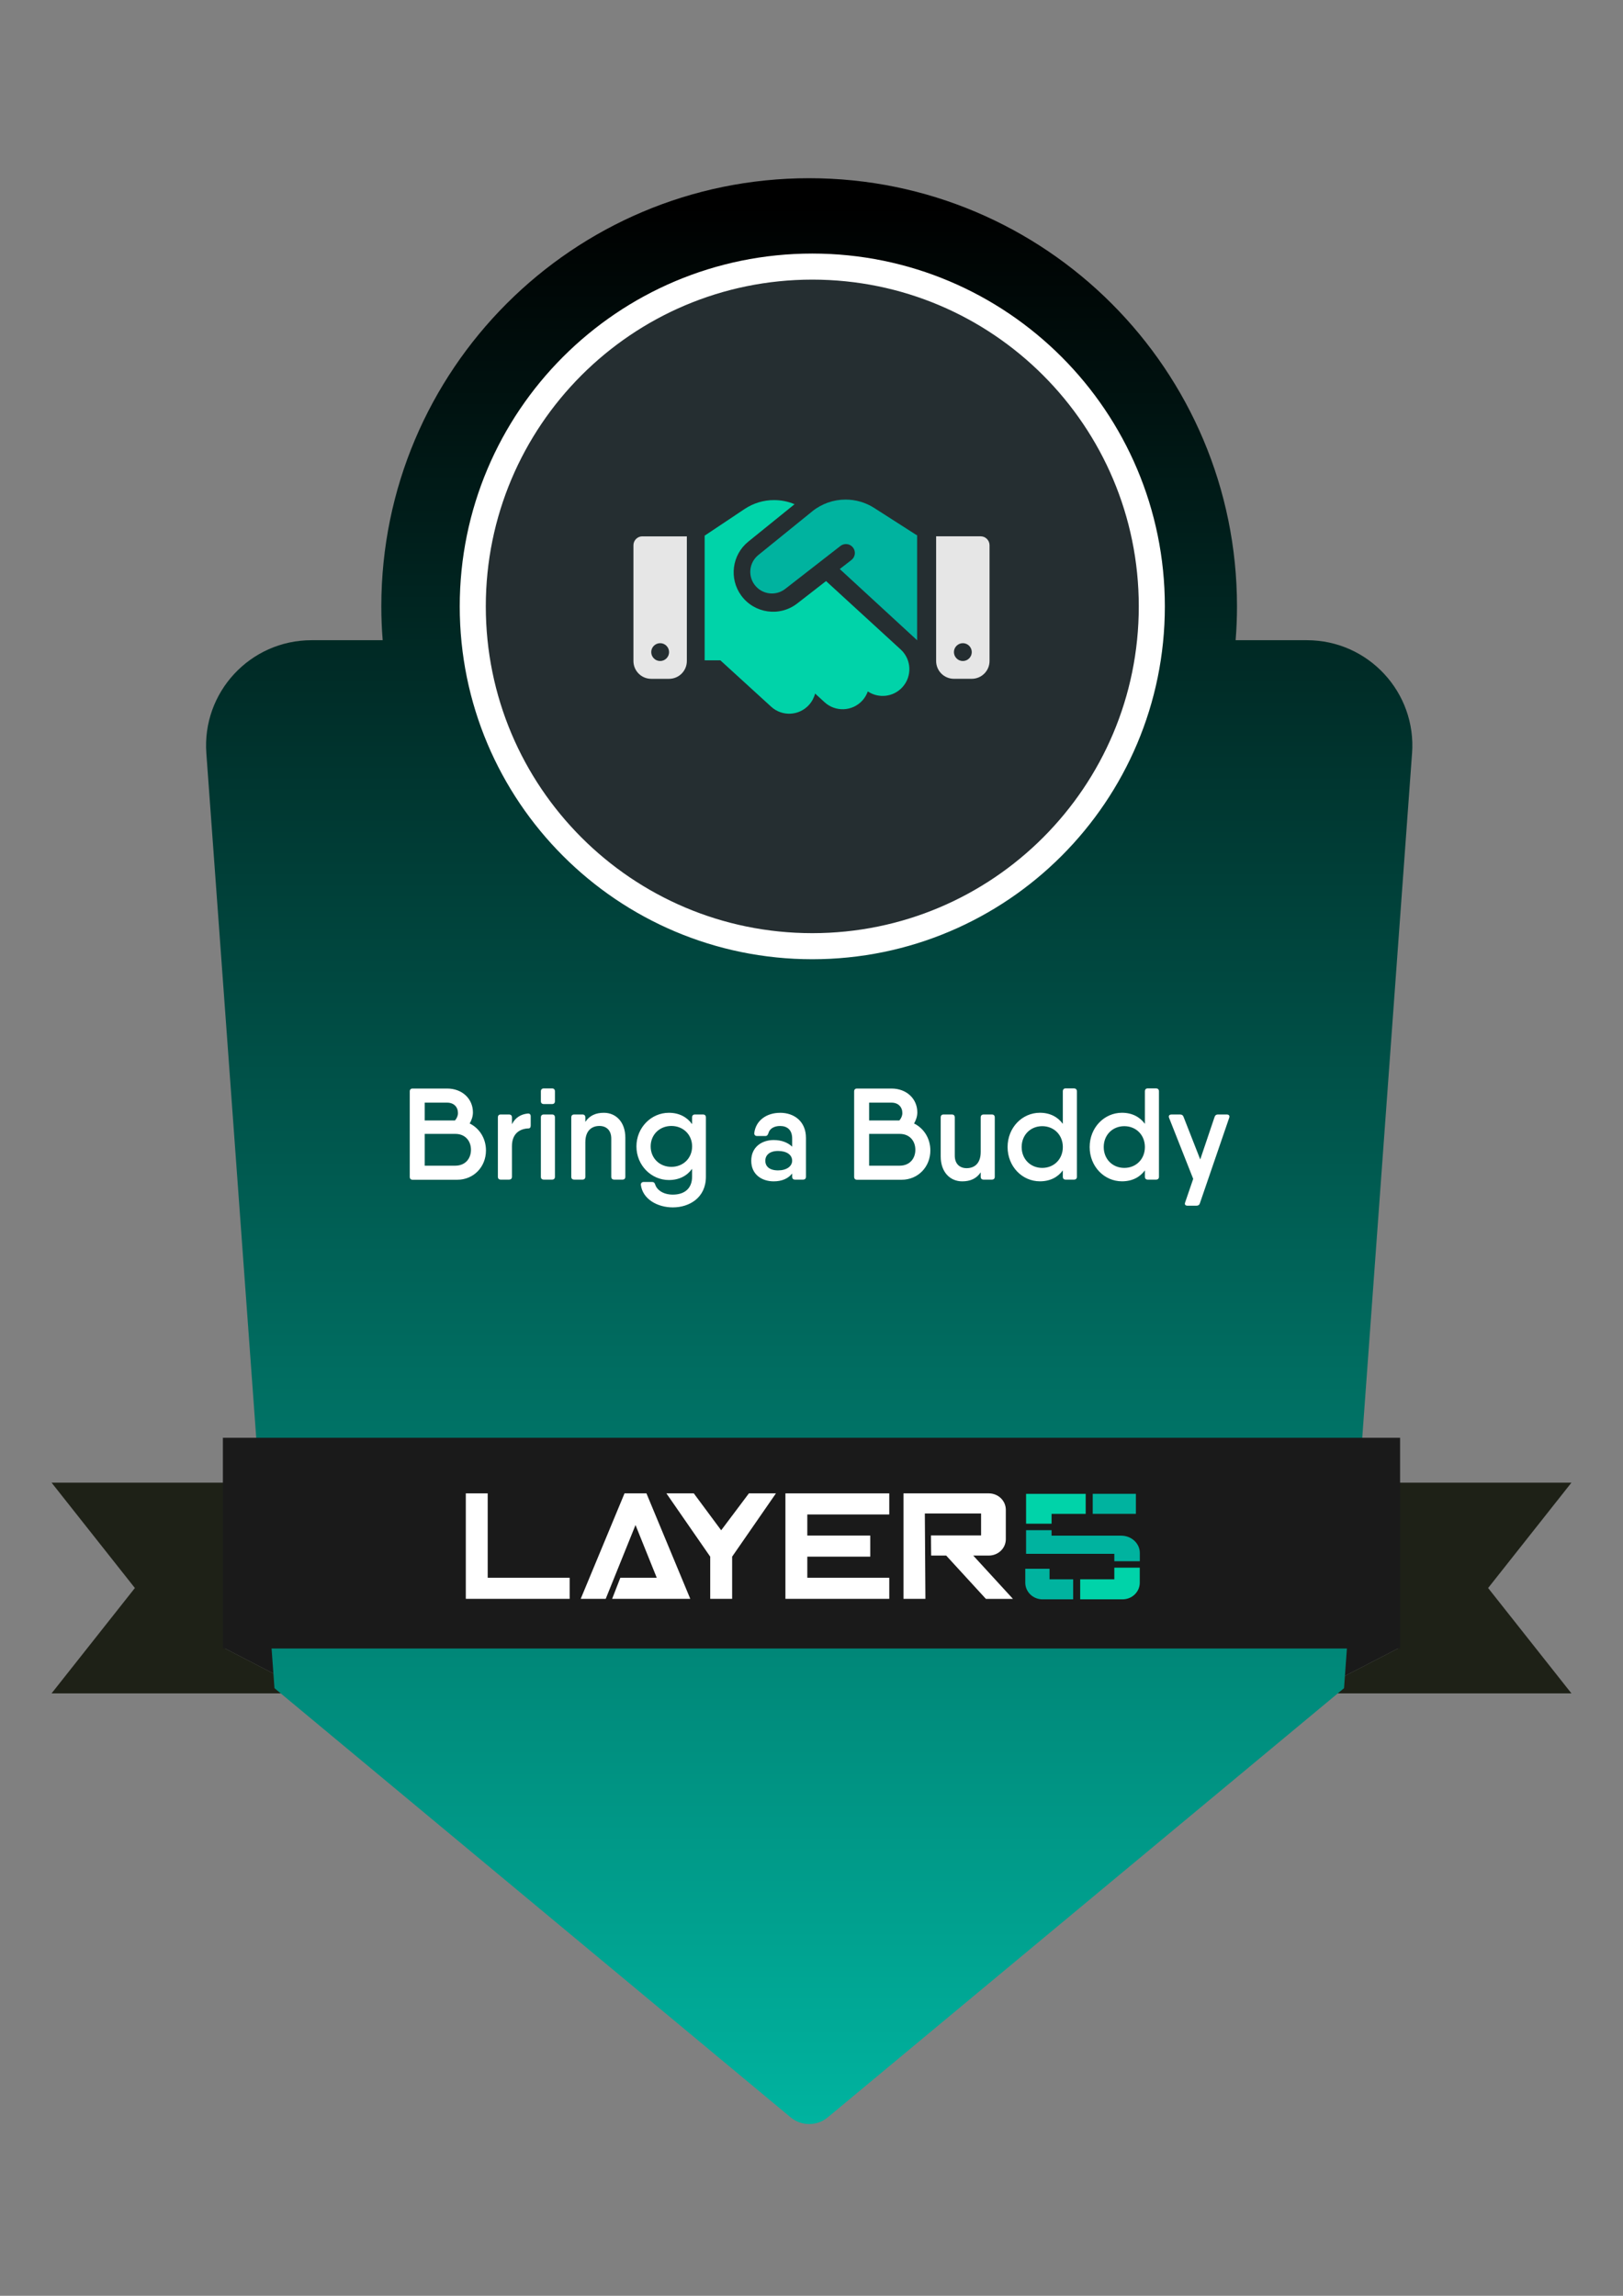 <?xml version="1.0" encoding="UTF-8"?>
<svg id="Layer_1" data-name="Layer 1" xmlns="http://www.w3.org/2000/svg" xmlns:xlink="http://www.w3.org/1999/xlink" viewBox="0 0 595.28 841.89">
  <rect x="0" y="0" width="595.28" height="841.89" fill="#808080" stroke="none"/>
  <defs>
    <style>
      .cls-1 {
        fill: #00b39f;
      }

      .cls-2 {
        fill: #fff;
      }

      .cls-3 {
        fill: #e6e6e6;
      }

      .cls-4 {
        fill: #00d3a9;
      }

      .cls-5 {
        clip-path: url(#clippath);
      }

      .cls-6 {
        fill: #a20e30;
      }

      .cls-7 {
        fill: #1e2117;
      }

      .cls-8 {
        fill: none;
      }

      .cls-9 {
        fill: #252e31;
        stroke: #fff;
        stroke-width: 9.56px;
      }

      .cls-10 {
        fill: #1a1a1a;
      }

      .cls-11 {
        fill: url(#linear-gradient);
      }
    </style>
    <clipPath id="clippath">
      <rect class="cls-8" x="18.91" y="65.35" width="557.47" height="713.56"/>
    </clipPath>
    <linearGradient id="linear-gradient" x1="296.79" y1="778.09" x2="296.79" y2="75.45" gradientUnits="userSpaceOnUse">
      <stop offset="0" stop-color="#00b39f"/>
      <stop offset="1" stop-color="#000"/>
    </linearGradient>
  </defs>
  <g id="Bring_a_Buddy" data-name="Bring a Buddy">
    <g class="cls-5">
      <g>
        <path class="cls-10" d="m480.86,604.12v16.86l32.66-16.86h-32.66Z"/>
        <path class="cls-10" d="m114.42,620.98v-16.86h-32.66l32.66,16.86Z"/>
        <path class="cls-7" d="m576.37,543.7H18.91l30.56,38.64-30.56,38.64h95.51l-32.66-16.86h32.66v-19.01h366.44v19.01h32.66l-32.66,16.86h95.51l-30.56-38.64,30.56-38.64Z"/>
        <path class="cls-11" d="m517.9,276.34l-24.94,342.73-189.33,157.36c-3.92,3.3-9.75,3.3-13.67,0l-189.29-157.36-24.98-342.73c-1.69-22.44,16.06-41.57,38.57-41.57h26.1c-.33-4.09-.5-8.22-.5-12.4,0-86.74,70.28-157.02,156.92-157.02s156.92,70.29,156.92,157.02c0,4.18-.17,8.31-.5,12.4h26.14c22.51,0,40.26,19.13,38.57,41.57Z"/>
        <path class="cls-9" d="m297.93,346.98c68.78,0,124.53-55.79,124.53-124.61s-55.75-124.61-124.53-124.61-124.53,55.79-124.53,124.61,55.75,124.61,124.53,124.61Z"/>
        <g>
          <path class="cls-3" d="m235.6,196.68c-1.8,0-3.27,1.47-3.27,3.27v42.45c0,3.61,2.92,6.53,6.53,6.53h6.53c3.61,0,6.53-2.92,6.53-6.53v-45.71h-16.33Zm6.53,39.18c.87,0,1.7.34,2.31.96.61.61.96,1.44.96,2.31s-.34,1.69-.96,2.31c-.61.61-1.44.96-2.31.96s-1.7-.34-2.31-.96c-.61-.61-.96-1.44-.96-2.31s.34-1.7.96-2.31c.61-.61,1.44-.96,2.31-.96Z"/>
          <path class="cls-3" d="m343.35,196.68v45.71c0,3.61,2.92,6.53,6.53,6.53h6.53c3.61,0,6.53-2.92,6.53-6.53v-42.45c0-1.8-1.47-3.27-3.27-3.27h-16.33Zm6.53,42.45c0-.87.34-1.7.96-2.31.61-.61,1.44-.96,2.31-.96s1.7.34,2.31.96c.61.61.96,1.44.96,2.31s-.34,1.69-.96,2.31c-.61.61-1.44.96-2.31.96s-1.7-.34-2.31-.96c-.61-.61-.96-1.44-.96-2.31Z"/>
          <path class="cls-4" d="m302.98,213.08l-10.55,8.2c-6.43,5.02-15.75,3.71-20.57-2.9-4.53-6.22-3.39-14.91,2.59-19.75l16.98-13.73c-2.37-1-4.92-1.51-7.51-1.51-3.84-.02-7.57,1.12-10.78,3.24l-14.69,9.8v45.71h5.75l18.65,17.02c4,3.65,10.18,3.37,13.84-.63,1.12-1.25,1.88-2.69,2.27-4.2l3.47,3.18c3.98,3.65,10.18,3.39,13.84-.59.92-1,1.59-2.16,2.02-3.37,3.96,2.65,9.35,2.1,12.67-1.53,3.65-3.98,3.39-10.18-.59-13.83l-27.39-25.1Z"/>
          <path class="cls-1" d="m297.89,187.54l-19.75,16c-3.29,2.65-3.92,7.43-1.43,10.83,2.63,3.63,7.75,4.35,11.29,1.59l20.26-15.76c1.43-1.1,3.47-.86,4.59.57,1.12,1.43.86,3.47-.57,4.59l-4.27,3.31,28.37,26.12v-38.53h-.14l-.8-.51-14.82-9.49c-3.12-2-6.78-3.06-10.49-3.06-4.45,0-8.78,1.53-12.24,4.33Z"/>
        </g>
        <path class="cls-6" d="m114.42,585.08v19.01h366.44v-19.01H114.42Z"/>
        <path class="cls-10" d="m513.52,604.52H81.75v-77.27h431.77v77.27Z"/>
        <path class="cls-2" d="m178.89,547.63h-8.04v38.68h38.09v-7.73h-30.06v-30.95Z"/>
        <path class="cls-2" d="m229.06,547.63l-16.07,38.68h9.17l10.93-27.07,7.79,19.34h-13.36l-3,7.73h28.66l-16.08-38.68h-8.03Z"/>
        <path class="cls-2" d="m264.51,561.17l-10.04-13.54h-10.05l16.07,23.21v15.47h8.04v-15.47l16.07-23.21h-9.92l-10.17,13.54Z"/>
        <path class="cls-2" d="m288.07,553.72v32.59h38.09v-7.73h-30.06v-7.74h23.09v-7.74h-23.09v-7.73h30.06v-7.74h-38.09v6.09Z"/>
        <path class="cls-2" d="m339.22,555.01h20.62v8.05h-18.39l.08,7.38h5.51l14.57,15.89h9.92l-14.57-15.89h5.71c.82,0,1.63-.15,2.39-.46.76-.3,1.45-.74,2.03-1.3.58-.56,1.04-1.22,1.35-1.95.31-.73.47-1.51.47-2.3v-10.79c0-1.59-.66-3.12-1.83-4.25-1.17-1.13-2.76-1.76-4.42-1.76h-31.28v38.68h8.04l-.21-31.3Z"/>
        <path class="cls-1" d="m416.62,547.8h-15.83v7.34h15.83v-7.34Z"/>
        <path class="cls-1" d="m418.06,572.52v-3.04c0-3.5-3.06-6.34-6.86-6.34h-25.51v-2h-9.35v8.66h32.37v2.71h9.35Z"/>
        <path class="cls-4" d="m385.69,558.75v-3.6h12.52v-7.34h-21.87v10.94h9.35Z"/>
        <path class="cls-4" d="m408.71,574.88v4.27h-12.52v7.34h15.43c1.67.03,3.29-.59,4.49-1.71,1.2-1.12,1.9-2.65,1.93-4.27v-5.63h-9.33Z"/>
        <path class="cls-1" d="m384.95,575.28v3.87h8.66v7.34h-11.14c-1.67.03-3.29-.59-4.49-1.71-1.2-1.12-1.9-2.66-1.93-4.27v-5.23h8.9Z"/>
        <path class="cls-2" d="m172.27,411.99c3.58,1.77,5.97,5.45,5.97,9.89,0,6.02-4.49,10.75-10.56,10.75h-16.34c-.67,0-1.05-.38-1.05-1.1v-31.3c0-.67.38-1.05,1.05-1.05h12.66c5.54,0,9.46,3.77,9.46,8.74,0,1.43-.48,2.87-1.19,4.06Zm-8.27-7.65h-8.22v6.55h11.09c.67-.76,1.1-1.72,1.1-2.72,0-2.2-1.48-3.82-3.97-3.82Zm2.96,23.13c3.73,0,5.78-2.63,5.78-5.83s-2.05-5.83-5.73-5.83h-11.23v11.66h11.18Zm26.59-19.11c.72-.1,1.1.33,1.1,1v3.39c0,.67-.29,1.05-.81,1.05-3.11.1-6.07,1.82-6.07,6.5v11.23c0,.67-.38,1.05-1.1,1.05h-3.01c-.67,0-1.05-.38-1.05-1.05v-21.74c0-.72.38-1.1,1.05-1.1h3.01c.72,0,1.1.38,1.1,1.1v2.48c1.24-2.48,3.34-3.68,5.78-3.92Zm5.93-3.49c-.72,0-1.1-.38-1.1-1.05v-3.58c0-.72.38-1.1,1.1-1.1h3.01c.67,0,1.05.38,1.05,1.1v3.58c0,.67-.38,1.05-1.05,1.05h-3.01Zm0,27.71c-.72,0-1.1-.38-1.1-1.05v-21.74c0-.72.38-1.1,1.1-1.1h3.01c.67,0,1.05.38,1.05,1.1v21.74c0,.67-.38,1.05-1.05,1.05h-3.01Zm22-24.51c4.44,0,7.88,3.39,7.88,9.13v14.33c0,.67-.38,1.05-1.05,1.05h-3.01c-.72,0-1.1-.38-1.1-1.05v-14c0-3.11-1.86-4.63-4.35-4.63-2.72,0-5.16,1.62-5.16,5.97v12.66c0,.67-.38,1.05-1.05,1.05h-3.01c-.72,0-1.1-.38-1.1-1.05v-21.74c0-.72.38-1.1,1.1-1.1h3.01c.67,0,1.05.38,1.05,1.1v1.62c1.53-2.34,3.87-3.34,6.79-3.34Zm36.33.62c.72,0,1.1.38,1.1,1.1v21.74c0,7.65-6.02,11.23-12.14,11.23-5.69,0-11.04-3.06-11.71-8.22-.05-.72.38-1.1,1.05-1.1h3.06c.62,0,.96.33,1.15.96.57,1.86,2.82,3.68,6.45,3.68,4.49,0,7.07-2.44,7.07-6.55v-2.91c-1.82,2.53-4.68,4.11-8.51,4.11-6.5,0-11.9-5.45-11.9-12.33s5.4-12.33,11.9-12.33c3.82,0,6.69,1.62,8.51,4.16v-2.44c0-.72.38-1.1,1.05-1.1h2.91Zm-11.56,19.21c4.35,0,7.6-3.2,7.6-7.5s-3.25-7.5-7.6-7.5-7.6,3.2-7.6,7.5,3.25,7.5,7.6,7.5Zm39.85-19.83c5.3,0,9.51,3.25,9.51,9.22v14.24c0,.67-.38,1.05-1.1,1.05h-2.91c-.67,0-1.05-.38-1.05-1.05v-1.19c-1.48,1.86-3.77,2.87-6.79,2.87-4.3,0-8.22-2.48-8.22-7.55s3.92-7.6,8.22-7.6c3.01,0,5.3,1,6.79,2.44v-2.96c0-3.3-1.91-4.63-4.44-4.63-2.15,0-3.87.96-4.3,2.72-.24.62-.48.96-1.15.96h-2.96c-.67,0-1.1-.38-1.05-1.1.57-4.63,4.54-7.41,9.46-7.41Zm-.72,21.12c3.11,0,5.16-1.48,5.16-3.54,0-2.2-2.05-3.58-5.16-3.58s-4.68,1.53-4.68,3.58,1.48,3.54,4.68,3.54Zm49.88-17.2c3.58,1.77,5.97,5.45,5.97,9.89,0,6.02-4.49,10.75-10.56,10.75h-16.34c-.67,0-1.05-.38-1.05-1.1v-31.3c0-.67.38-1.05,1.05-1.05h12.66c5.54,0,9.46,3.77,9.46,8.74,0,1.43-.48,2.87-1.19,4.06Zm-8.27-7.65h-8.22v6.55h11.09c.67-.76,1.1-1.72,1.1-2.72,0-2.2-1.48-3.82-3.97-3.82Zm2.96,23.13c3.73,0,5.78-2.63,5.78-5.83s-2.05-5.83-5.73-5.83h-11.23v11.66h11.18Zm33.81-18.78c.72,0,1.1.38,1.1,1.1v21.74c0,.67-.38,1.05-1.1,1.05h-3.01c-.67,0-1.05-.38-1.05-1.05v-1.62c-1.58,2.34-3.87,3.3-6.79,3.3-4.44,0-7.88-3.39-7.88-9.13v-14.29c0-.72.38-1.1,1.05-1.1h3.01c.72,0,1.1.38,1.1,1.1v14c0,3.06,1.86,4.59,4.35,4.59,2.72,0,5.16-1.58,5.16-5.97v-12.61c0-.72.38-1.1,1.05-1.1h3.01Zm30.12-9.56c.72,0,1.1.38,1.1,1.1v31.3c0,.67-.38,1.05-1.1,1.05h-3.01c-.67,0-1.05-.38-1.05-1.05v-2.34c-1.82,2.48-4.63,4.01-8.41,4.01-6.5,0-11.85-5.45-11.85-12.57s5.35-12.57,11.85-12.57c3.77,0,6.59,1.58,8.41,4.06v-11.9c0-.72.38-1.1,1.05-1.1h3.01Zm-11.61,29.15c4.3,0,7.55-3.2,7.55-7.65s-3.25-7.65-7.55-7.65-7.55,3.2-7.55,7.65,3.25,7.65,7.55,7.65Zm41.71-29.15c.72,0,1.1.38,1.1,1.1v31.3c0,.67-.38,1.05-1.1,1.05h-3.01c-.67,0-1.05-.38-1.05-1.05v-2.34c-1.82,2.48-4.63,4.01-8.41,4.01-6.5,0-11.85-5.45-11.85-12.57s5.35-12.57,11.85-12.57c3.77,0,6.59,1.58,8.41,4.06v-11.9c0-.72.38-1.1,1.05-1.1h3.01Zm-11.61,29.15c4.3,0,7.55-3.2,7.55-7.65s-3.25-7.65-7.55-7.65-7.55,3.2-7.55,7.65,3.25,7.65,7.55,7.65Zm33.11-18.68c.19-.62.62-.91,1.19-.91h3.3c.76,0,1.15.48.86,1.24l-10.75,31.35c-.19.62-.67.86-1.24.86h-3.3c-.76,0-1.15-.43-.86-1.19l2.96-8.65-8.84-22.36c-.29-.72.05-1.24.86-1.24h3.25c.57,0,1,.29,1.19.86l6.12,15.62,5.26-15.58Z"/>
      </g>
    </g>
  </g>
</svg>